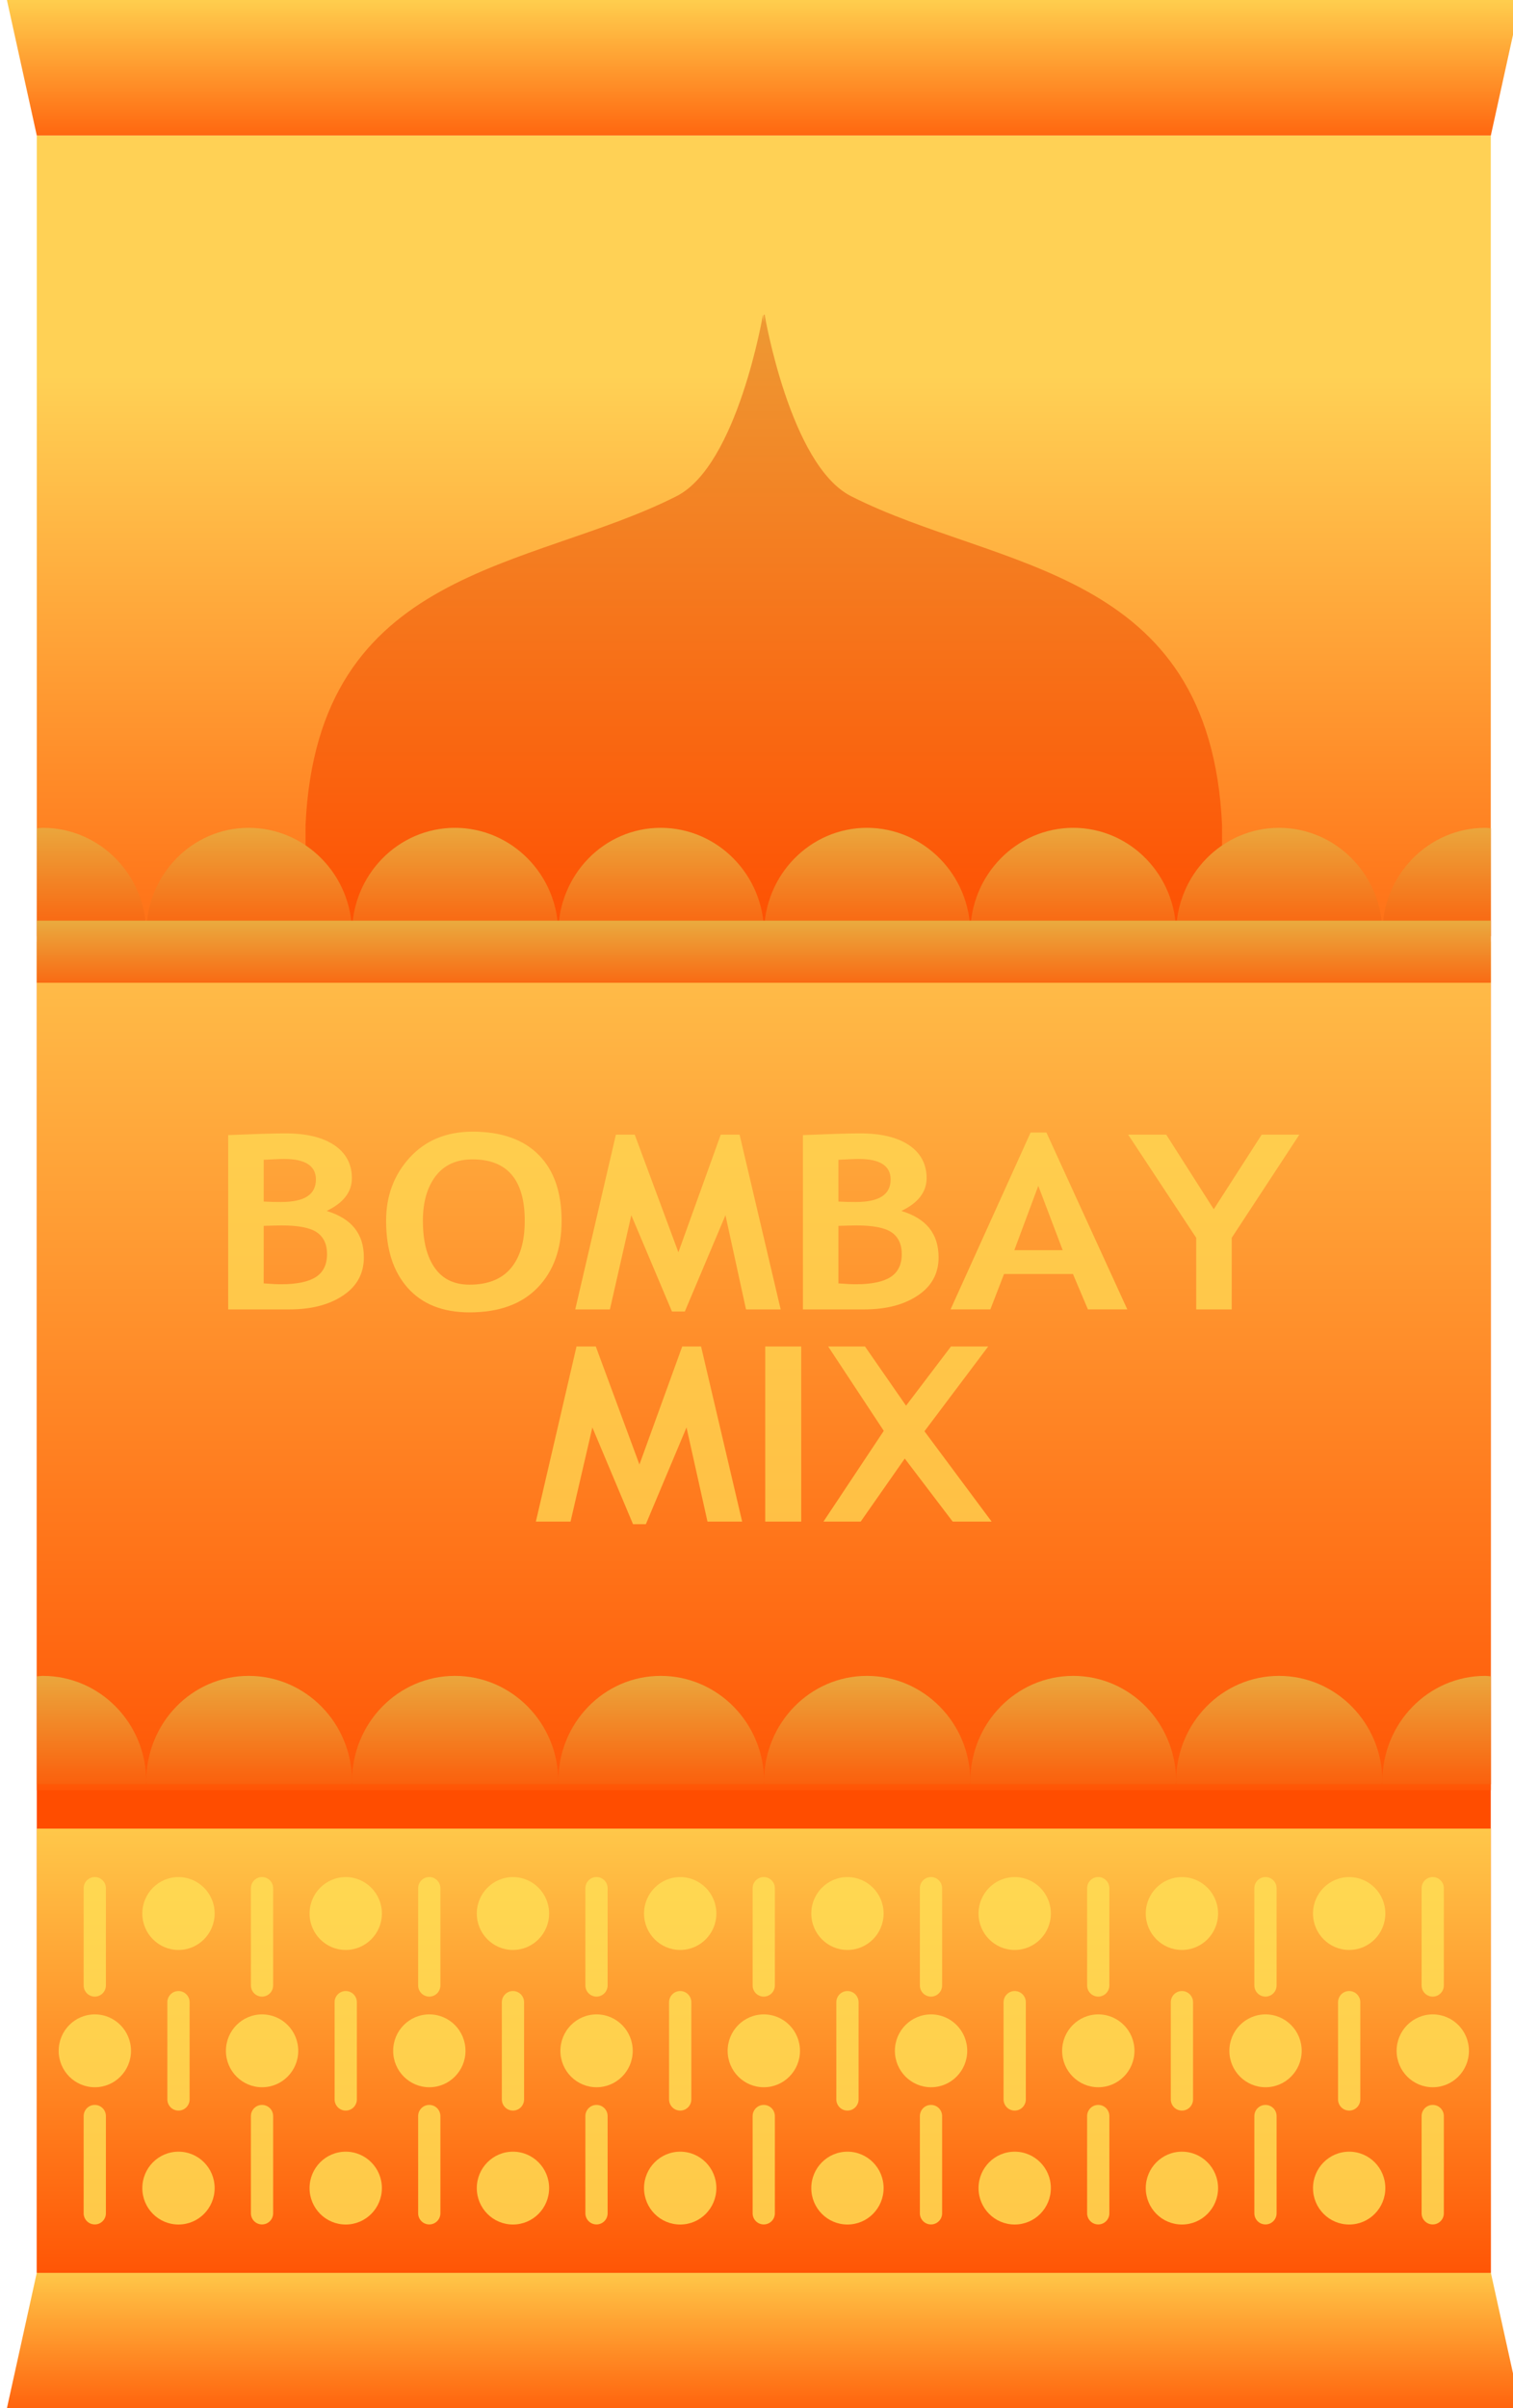 <?xml version="1.0" encoding="utf-8"?>
<svg viewBox="897.205 -145.823 101.295 161.157" width="101.295" height="161.157" xmlns="http://www.w3.org/2000/svg" xmlns:xlink="http://www.w3.org/1999/xlink">
  <defs>
    <linearGradient id="linearGradient15775" y2="191.53" gradientUnits="userSpaceOnUse" x2="901.32" gradientTransform="translate(105.71)" y1="242.36" x1="901.32">
      <stop id="stop13855" style="stop-color:#ff4d00" offset="0"/>
      <stop id="stop13857" style="stop-color:#ffd155" offset="1"/>
    </linearGradient>
    <linearGradient id="linearGradient15777" y2="252.78" gradientUnits="userSpaceOnUse" x2="198.79" gradientTransform="matrix(1.006 0 0 -.066 812.37 183.21)" y1="81.377" x1="198.79">
      <stop id="stop13867" style="stop-color:#ff4d00" offset="0"/>
      <stop id="stop13869" style="stop-color:#ffcd4d" offset="1"/>
    </linearGradient>
    <linearGradient id="linearGradient15779" y2="95.213" gradientUnits="userSpaceOnUse" x2="195.81" gradientTransform="matrix(1.006 0 0 .066 812.37 310.86)" y1="285.67" x1="195.81">
      <stop id="stop13879" style="stop-color:#ff4d00" offset="0"/>
      <stop id="stop13881" style="stop-color:#ffd651" offset="1"/>
    </linearGradient>
    <linearGradient id="linearGradient15781" y2="171.97" gradientUnits="userSpaceOnUse" x2="740.04" gradientTransform="matrix(1.923 0 0 1.548 -453.7 -92.979)" y1="209.13" x1="740.04" xlink:href="#linearGradient11582"/>
    <linearGradient id="linearGradient11582">
      <stop id="stop11584" style="stop-color:#ff4d00" offset="0"/>
      <stop id="stop11586" style="stop-color:#e8b244" offset="1"/>
    </linearGradient>
    <linearGradient id="linearGradient15783" y2="94.341" gradientUnits="userSpaceOnUse" x2="182.62" gradientTransform="matrix(1.006 0 0 .411 812.37 181.33)" y1="267.16" x1="182.62">
      <stop id="stop13861" style="stop-color:#ff4d00" offset="0"/>
      <stop id="stop13863" style="stop-color:#ffd156" offset="1"/>
    </linearGradient>
    <linearGradient id="linearGradient15785" y2="220.22" gradientUnits="userSpaceOnUse" x2="822.17" gradientTransform="matrix(.981 0 0 1 213.73 .39)" y1="230.73" x1="822.17" xlink:href="#linearGradient11582"/>
    <linearGradient id="linearGradient15787" y2="204.16" gradientUnits="userSpaceOnUse" x2="753.21" gradientTransform="matrix(2.776 0 0 2.219 -1089.2 -225.46)" y1="207.11" x1="753.21" xlink:href="#linearGradient11582"/>
    <linearGradient id="linearGradient15789" y2="220.22" gradientUnits="userSpaceOnUse" x2="822.17" gradientTransform="matrix(.981 0 0 1 213.73 .39)" y1="230.73" x1="822.17" xlink:href="#linearGradient11582"/>
    <linearGradient id="linearGradient15793" y2="110.21" gradientUnits="userSpaceOnUse" x2="192.57" gradientTransform="matrix(1.006 0 0 .215 812.37 263.63)" y1="265.82" x1="192.57">
      <stop id="stop13873" style="stop-color:#ff4d00" offset="0"/>
      <stop id="stop13875" style="stop-color:#ffcd4d" offset="1"/>
    </linearGradient>
  </defs>
  <g id="g11700" transform="matrix(0.993, 0, 0, 1, -21.836, -312.275)">
    <path id="path11396" style="fill:url(#linearGradient15775)" d="m928 175.52v143.03h98.031v-143.03h-98.031z"/>
    <path id="path11398" d="m928 175.52h98.035l2.011-9.068h-102.06z" style="fill:url(#linearGradient15777)"/>
    <path id="path11400" style="fill:url(#linearGradient15779)" d="m928 318.54h98.035l2.011 9.068h-102.06z"/>
    <path id="path11402" d="m976.96 187.51s-1.716 10.077-5.824 12.145c-9.888 4.98-24.213 4.664-25.017 22.017v7.225h61.794v-7.225c-0.804-17.352-15.13-17.037-25.017-22.017-4.108-2.069-5.824-12.145-5.824-12.145h-0.056s0.014 0.365 0 0.484c-0.014-0.118-0.056-0.484-0.056-0.484z" style="fill:url(#linearGradient15781)"/>
    <path id="path11404" style="fill:url(#linearGradient15783)" d="m928 229.47v56.781h98.031v-56.781h-98.031z"/>
    <g id="g11406" style="fill:#8e6227" transform="matrix(1 0 0 .871 210.72 37.549)">
      <path id="path11408" d="m746.66 234.94c-1.77 0-3.183 0.676-4.241 1.997-1.058 1.321-1.587 2.936-1.587 4.846 0 2.184 0.471 3.884 1.443 5.141 0.972 1.257 2.364 1.899 4.184 1.899 1.98 0 3.511-0.63 4.588-1.899s1.616-2.981 1.616-5.141c-0-2.16-0.499-3.847-1.529-5.043-1.03-1.196-2.523-1.801-4.472-1.801zm37.624 0.066-5.396 13.588h2.683l0.923-2.718h4.645l1.01 2.718h2.655l-5.453-13.588h-1.068zm-50.262 0.066c-0.734 0-2.011 0.046-3.837 0.131v13.392h4.155c1.474 0 2.675-0.364 3.607-1.081 0.932-0.717 1.385-1.694 1.385-2.914-0-1.812-0.826-2.989-2.51-3.569 1.135-0.616 1.702-1.46 1.702-2.521-0-1.104-0.419-1.959-1.212-2.554-0.793-0.595-1.883-0.884-3.289-0.884zm38.749 0c-0.734 0-2.011 0.046-3.837 0.131v13.392h4.155c1.474 0 2.675-0.364 3.607-1.081 0.932-0.717 1.385-1.694 1.385-2.914-0-1.812-0.826-2.989-2.51-3.569 1.135-0.616 1.702-1.46 1.702-2.521 0-1.104-0.419-1.959-1.212-2.554-0.793-0.595-1.883-0.884-3.289-0.884zm-16.446 0.098-2.741 13.425h2.337l1.443-7.236 2.741 7.4h0.866l2.741-7.4 1.385 7.236h2.337l-2.77-13.425h-1.27l-2.856 9.037-2.943-9.037h-1.27zm34.537 0 4.588 7.924v5.501h2.395v-5.501l4.559-7.924h-2.539l-3.232 5.73-3.203-5.73h-2.568zm-56.898 1.866c1.425 0 2.135 0.541 2.135 1.572 0 1.165-0.77 1.735-2.337 1.735-0.407 0-0.813-0.008-1.183-0.033v-3.209c0.543-0.03 1.009-0.066 1.385-0.066zm38.749 0c1.425 0 2.135 0.541 2.135 1.572-0 1.165-0.77 1.735-2.337 1.735-0.407 0-0.813-0.008-1.183-0.033v-3.209c0.543-0.03 1.009-0.066 1.385-0.066zm-26.054 0.033c2.344 0 3.52 1.573 3.52 4.715-0 1.605-0.32 2.825-0.952 3.667-0.632 0.842-1.567 1.244-2.77 1.244-1.024 0-1.8-0.417-2.337-1.277-0.537-0.86-0.808-2.067-0.808-3.635 0-1.44 0.292-2.587 0.866-3.438 0.574-0.851 1.408-1.277 2.481-1.277zm38.144 2.03 1.645 4.944h-3.26l1.616-4.944zm-51.012 3.045c1.123 0 1.916 0.176 2.366 0.524 0.45 0.348 0.692 0.907 0.692 1.67 0 0.836-0.266 1.408-0.75 1.768-0.484 0.36-1.264 0.557-2.337 0.557-0.302 0-0.696-0.023-1.183-0.066v-4.42c0.574-0.018 0.977-0.033 1.212-0.033zm38.749 0c1.123 0 1.916 0.176 2.366 0.524 0.45 0.348 0.692 0.907 0.692 1.67-0 0.836-0.266 1.408-0.75 1.768-0.484 0.36-1.264 0.557-2.337 0.557-0.302 0-0.696-0.023-1.183-0.066v-4.42c0.574-0.018 0.977-0.033 1.212-0.033zm-18.87 9.299-2.741 13.457h2.337l1.472-7.236 2.741 7.433h0.866l2.741-7.433 1.414 7.236h2.337l-2.77-13.457h-1.27l-2.885 9.07-2.943-9.07h-1.298zm12.724 0v13.457h2.424v-13.457h-2.424zm4.241 0 3.751 6.483-4.068 6.974h2.51l2.972-4.846 3.232 4.846h2.626l-4.53-6.942 4.299-6.516h-2.51l-3.03 4.551-2.77-4.551h-2.481z" style="fill-opacity:.72;fill:#ffdd55"/>
    </g>
    <path id="path11410" d="m928.41 221.85c-0.136 0-0.273 0.023-0.406 0.031v7.219h7.344c0.002-0.061 0.031-0.126 0.031-0.188 0-3.905-3.137-7.062-6.969-7.062zm6.969 7.062c0 0.061-0.002 0.127 0 0.188h13.844c0.002-0.061 0.031-0.126 0.031-0.188 0-3.905-3.137-7.062-6.969-7.062s-6.906 3.157-6.906 7.062zm13.875 0c0 0.061-0.002 0.127 0 0.188h13.875c0.002-0.061 0.031-0.126 0.031-0.188 0-3.905-3.137-7.062-6.969-7.062-3.832 0-6.938 3.157-6.938 7.062zm13.906 0c0 0.061-0.002 0.127 0 0.188h13.844c0.002-0.061 0.031-0.126 0.031-0.188 0-3.905-3.137-7.062-6.969-7.062s-6.906 3.157-6.906 7.062zm13.875 0c0 0.061-0.002 0.127 0 0.188h13.875c0.002-0.061 0.031-0.126 0.031-0.188 0-3.905-3.137-7.062-6.969-7.062-3.832 0-6.938 3.157-6.938 7.062zm13.906 0c0 0.061-0.002 0.127 0 0.188h13.844c0-0.061 0.031-0.126 0.031-0.188 0-3.905-3.105-7.062-6.938-7.062s-6.938 3.157-6.938 7.062zm13.875 0v0.188h13.875c0-0.061 0.031-0.126 0.031-0.188 0-3.905-3.137-7.062-6.969-7.062s-6.938 3.157-6.938 7.062zm13.906 0v0.188h7.312v-7.219c-0.123-0.007-0.25-0.031-0.375-0.031-3.832 0-6.938 3.157-6.938 7.062z" style="fill:url(#linearGradient15785)"/>
    <path id="path11413" style="fill:url(#linearGradient15787)" d="m928 228.06v4.156h98.031v-4.156h-98.031z"/>
    <g id="g11692" transform="translate(0 56.75)">
      <path id="path11688" d="m928.41 221.85c-0.136 0-0.273 0.023-0.406 0.031v7.219h7.344c0.002-0.061 0.031-0.126 0.031-0.188 0-3.905-3.137-7.062-6.969-7.062zm6.969 7.062c0 0.061-0.002 0.127 0 0.188h13.844c0.002-0.061 0.031-0.126 0.031-0.188 0-3.905-3.137-7.062-6.969-7.062s-6.906 3.157-6.906 7.062zm13.875 0c0 0.061-0.002 0.127 0 0.188h13.875c0.002-0.061 0.031-0.126 0.031-0.188 0-3.905-3.137-7.062-6.969-7.062-3.832 0-6.938 3.157-6.938 7.062zm13.906 0c0 0.061-0.002 0.127 0 0.188h13.844c0.002-0.061 0.031-0.126 0.031-0.188 0-3.905-3.137-7.062-6.969-7.062s-6.906 3.157-6.906 7.062zm13.875 0c0 0.061-0.002 0.127 0 0.188h13.875c0.002-0.061 0.031-0.126 0.031-0.188 0-3.905-3.137-7.062-6.969-7.062-3.832 0-6.938 3.157-6.938 7.062zm13.906 0c0 0.061-0.002 0.127 0 0.188h13.844c0-0.061 0.031-0.126 0.031-0.188 0-3.905-3.105-7.062-6.938-7.062s-6.938 3.157-6.938 7.062zm13.875 0v0.188h13.875c0-0.061 0.031-0.126 0.031-0.188 0-3.905-3.137-7.062-6.969-7.062s-6.938 3.157-6.938 7.062zm13.906 0v0.188h7.312v-7.219c-0.123-0.007-0.25-0.031-0.375-0.031-3.832 0-6.938 3.157-6.938 7.062z" style="fill:url(#linearGradient15789)"/>
      <path id="path11690" style="fill:url(#linearGradient15787)" d="m928 228.06v4.156h98.031v-4.156h-98.031z"/>
    </g>
    <path id="path11421" style="fill:url(#linearGradient15793)" d="m928 288.82v29.725h98.031v-29.725h-98.031z"/>
    <g id="g11423" style="fill:#ffdd55" transform="translate(210.29 .95)">
      <g id="g11425" style="fill:#ffdd55">
        <path id="rect11427" style="opacity:.832;fill:#ffdd55" transform="translate(0 52.362)" d="m721.62 238.75c0.415 0 0.75 0.335 0.75 0.75v6.5c0 0.415-0.335 0.75-0.75 0.75s-0.75-0.335-0.75-0.75v-6.5c0-0.415 0.335-0.75 0.75-0.75z"/>
        <path id="path11429" style="opacity:.832;fill:#ffdd55" transform="translate(-.688 51.05)" d="m724.75 251.69c0 1.346-1.091 2.438-2.438 2.438s-2.438-1.091-2.438-2.438 1.091-2.438 2.438-2.438 2.438 1.091 2.438 2.438z"/>
        <path id="rect11431" style="opacity:.832;fill:#ffdd55" d="m721.62 306.36c0.415 0 0.75 0.335 0.75 0.75v6.5c0 0.415-0.335 0.75-0.75 0.75s-0.75-0.335-0.75-0.75v-6.5c0-0.415 0.335-0.75 0.75-0.75z"/>
      </g>
      <g id="g11433" style="fill:#ffdd55" transform="translate(-.237 0)">
        <path id="path11435" style="opacity:.832;fill:#ffdd55" transform="translate(5.188 41.862)" d="m724.75 251.69c0 1.346-1.091 2.438-2.438 2.438s-2.438-1.091-2.438-2.438 1.091-2.438 2.438-2.438 2.438 1.091 2.438 2.438z"/>
        <path id="path11437" style="opacity:.832;fill:#ffdd55" transform="translate(5.188 60.237)" d="m724.75 251.69c0 1.346-1.091 2.438-2.438 2.438s-2.438-1.091-2.438-2.438 1.091-2.438 2.438-2.438 2.438 1.091 2.438 2.438z"/>
        <path id="rect11439" style="opacity:.832;fill:#ffdd55" d="m727.5 298.74c0.415 0 0.75 0.335 0.75 0.75v6.5c0 0.415-0.335 0.75-0.75 0.75s-0.75-0.335-0.75-0.75v-6.5c0-0.415 0.335-0.75 0.75-0.75z"/>
      </g>
      <g id="g11441" style="fill:#ffdd55" transform="translate(11.276)">
        <path id="rect11443" style="opacity:.832;fill:#ffdd55" transform="translate(0 52.362)" d="m721.62 238.75c0.415 0 0.75 0.335 0.75 0.75v6.5c0 0.415-0.335 0.75-0.75 0.75s-0.75-0.335-0.75-0.75v-6.5c0-0.415 0.335-0.75 0.75-0.75z"/>
        <path id="path11445" style="opacity:.832;fill:#ffdd55" transform="translate(-.688 51.05)" d="m724.75 251.69c0 1.346-1.091 2.438-2.438 2.438s-2.438-1.091-2.438-2.438 1.091-2.438 2.438-2.438 2.438 1.091 2.438 2.438z"/>
        <path id="rect11447" style="opacity:.832;fill:#ffdd55" d="m721.62 306.36c0.415 0 0.75 0.335 0.75 0.75v6.5c0 0.415-0.335 0.75-0.75 0.75s-0.75-0.335-0.75-0.75v-6.5c0-0.415 0.335-0.75 0.75-0.75z"/>
      </g>
      <g id="g11449" style="fill:#ffdd55" transform="translate(11.039 0)">
        <path id="path11451" style="opacity:.832;fill:#ffdd55" transform="translate(5.188 41.862)" d="m724.75 251.69c0 1.346-1.091 2.438-2.438 2.438s-2.438-1.091-2.438-2.438 1.091-2.438 2.438-2.438 2.438 1.091 2.438 2.438z"/>
        <path id="path11453" style="opacity:.832;fill:#ffdd55" transform="translate(5.188 60.237)" d="m724.75 251.69c0 1.346-1.091 2.438-2.438 2.438s-2.438-1.091-2.438-2.438 1.091-2.438 2.438-2.438 2.438 1.091 2.438 2.438z"/>
        <path id="rect11455" style="opacity:.832;fill:#ffdd55" d="m727.5 298.74c0.415 0 0.75 0.335 0.75 0.75v6.5c0 0.415-0.335 0.75-0.75 0.75s-0.75-0.335-0.75-0.75v-6.5c0-0.415 0.335-0.75 0.75-0.75z"/>
      </g>
      <g id="g11457" style="fill:#ffdd55" transform="translate(22.552)">
        <path id="rect11459" style="opacity:.832;fill:#ffdd55" transform="translate(0 52.362)" d="m721.62 238.75c0.415 0 0.75 0.335 0.75 0.75v6.5c0 0.415-0.335 0.75-0.75 0.75s-0.75-0.335-0.75-0.75v-6.5c0-0.415 0.335-0.75 0.75-0.75z"/>
        <path id="path11462" style="opacity:.832;fill:#ffdd55" transform="translate(-.688 51.05)" d="m724.75 251.69c0 1.346-1.091 2.438-2.438 2.438s-2.438-1.091-2.438-2.438 1.091-2.438 2.438-2.438 2.438 1.091 2.438 2.438z"/>
        <path id="rect11464" style="opacity:.832;fill:#ffdd55" d="m721.62 306.36c0.415 0 0.75 0.335 0.75 0.75v6.5c0 0.415-0.335 0.75-0.75 0.75s-0.75-0.335-0.75-0.75v-6.5c0-0.415 0.335-0.75 0.75-0.75z"/>
      </g>
      <g id="g11466" style="fill:#ffdd55" transform="translate(22.314 0)">
        <path id="path11468" style="opacity:.832;fill:#ffdd55" transform="translate(5.188 41.862)" d="m724.75 251.69c0 1.346-1.091 2.438-2.438 2.438s-2.438-1.091-2.438-2.438 1.091-2.438 2.438-2.438 2.438 1.091 2.438 2.438z"/>
        <path id="path11470" style="opacity:.832;fill:#ffdd55" transform="translate(5.188 60.237)" d="m724.75 251.69c0 1.346-1.091 2.438-2.438 2.438s-2.438-1.091-2.438-2.438 1.091-2.438 2.438-2.438 2.438 1.091 2.438 2.438z"/>
        <path id="rect11472" style="opacity:.832;fill:#ffdd55" d="m727.5 298.74c0.415 0 0.75 0.335 0.75 0.75v6.5c0 0.415-0.335 0.75-0.75 0.75s-0.75-0.335-0.75-0.75v-6.5c0-0.415 0.335-0.75 0.75-0.75z"/>
      </g>
      <g id="g11474" style="fill:#ffdd55" transform="translate(33.827)">
        <path id="rect11476" style="opacity:.832;fill:#ffdd55" transform="translate(0 52.362)" d="m721.62 238.75c0.415 0 0.75 0.335 0.75 0.75v6.5c0 0.415-0.335 0.75-0.75 0.75s-0.75-0.335-0.75-0.75v-6.5c0-0.415 0.335-0.75 0.75-0.75z"/>
        <path id="path11478" style="opacity:.832;fill:#ffdd55" transform="translate(-.688 51.05)" d="m724.75 251.69c0 1.346-1.091 2.438-2.438 2.438s-2.438-1.091-2.438-2.438 1.091-2.438 2.438-2.438 2.438 1.091 2.438 2.438z"/>
        <path id="rect11480" style="opacity:.832;fill:#ffdd55" d="m721.62 306.36c0.415 0 0.75 0.335 0.75 0.75v6.5c0 0.415-0.335 0.75-0.75 0.75s-0.75-0.335-0.75-0.75v-6.5c0-0.415 0.335-0.75 0.75-0.75z"/>
      </g>
      <g id="g11482" style="fill:#ffdd55" transform="translate(33.59 0)">
        <path id="path11484" style="opacity:.832;fill:#ffdd55" transform="translate(5.188 41.862)" d="m724.75 251.69c0 1.346-1.091 2.438-2.438 2.438s-2.438-1.091-2.438-2.438 1.091-2.438 2.438-2.438 2.438 1.091 2.438 2.438z"/>
        <path id="path11486" style="opacity:.832;fill:#ffdd55" transform="translate(5.188 60.237)" d="m724.75 251.69c0 1.346-1.091 2.438-2.438 2.438s-2.438-1.091-2.438-2.438 1.091-2.438 2.438-2.438 2.438 1.091 2.438 2.438z"/>
        <path id="rect11488" style="opacity:.832;fill:#ffdd55" d="m727.5 298.74c0.415 0 0.75 0.335 0.75 0.75v6.5c0 0.415-0.335 0.75-0.75 0.75s-0.75-0.335-0.75-0.75v-6.5c0-0.415 0.335-0.75 0.75-0.75z"/>
      </g>
      <g id="g11490" style="fill:#ffdd55" transform="translate(45.103)">
        <path id="rect11492" style="opacity:.832;fill:#ffdd55" transform="translate(0 52.362)" d="m721.62 238.75c0.415 0 0.75 0.335 0.75 0.75v6.5c0 0.415-0.335 0.75-0.75 0.75s-0.75-0.335-0.75-0.75v-6.5c0-0.415 0.335-0.75 0.75-0.75z"/>
        <path id="path11494" style="opacity:.832;fill:#ffdd55" transform="translate(-.688 51.05)" d="m724.75 251.69c0 1.346-1.091 2.438-2.438 2.438s-2.438-1.091-2.438-2.438 1.091-2.438 2.438-2.438 2.438 1.091 2.438 2.438z"/>
        <path id="rect11496" style="opacity:.832;fill:#ffdd55" d="m721.62 306.36c0.415 0 0.75 0.335 0.75 0.75v6.5c0 0.415-0.335 0.75-0.75 0.75s-0.75-0.335-0.75-0.75v-6.5c0-0.415 0.335-0.75 0.75-0.75z"/>
      </g>
      <g id="g11498" style="fill:#ffdd55" transform="translate(44.866 0)">
        <path id="path11500" style="opacity:.832;fill:#ffdd55" transform="translate(5.188 41.862)" d="m724.75 251.69c0 1.346-1.091 2.438-2.438 2.438s-2.438-1.091-2.438-2.438 1.091-2.438 2.438-2.438 2.438 1.091 2.438 2.438z"/>
        <path id="path11502" style="opacity:.832;fill:#ffdd55" transform="translate(5.188 60.237)" d="m724.75 251.69c0 1.346-1.091 2.438-2.438 2.438s-2.438-1.091-2.438-2.438 1.091-2.438 2.438-2.438 2.438 1.091 2.438 2.438z"/>
        <path id="rect11504" style="opacity:.832;fill:#ffdd55" d="m727.5 298.74c0.415 0 0.75 0.335 0.75 0.75v6.5c0 0.415-0.335 0.75-0.75 0.75s-0.75-0.335-0.75-0.75v-6.5c0-0.415 0.335-0.75 0.75-0.75z"/>
      </g>
      <g id="g11506" style="fill:#ffdd55" transform="translate(56.379)">
        <path id="rect11508" style="opacity:.832;fill:#ffdd55" transform="translate(0 52.362)" d="m721.62 238.75c0.415 0 0.75 0.335 0.75 0.75v6.5c0 0.415-0.335 0.75-0.75 0.75s-0.75-0.335-0.75-0.75v-6.5c0-0.415 0.335-0.75 0.75-0.75z"/>
        <path id="path11510" style="opacity:.832;fill:#ffdd55" transform="translate(-.688 51.05)" d="m724.75 251.69c0 1.346-1.091 2.438-2.438 2.438s-2.438-1.091-2.438-2.438 1.091-2.438 2.438-2.438 2.438 1.091 2.438 2.438z"/>
        <path id="rect11512" style="opacity:.832;fill:#ffdd55" d="m721.62 306.36c0.415 0 0.75 0.335 0.75 0.75v6.5c0 0.415-0.335 0.75-0.75 0.75s-0.75-0.335-0.75-0.75v-6.5c0-0.415 0.335-0.75 0.75-0.75z"/>
      </g>
      <g id="g11514" style="fill:#ffdd55" transform="translate(56.142 0)">
        <path id="path11516" style="opacity:.832;fill:#ffdd55" transform="translate(5.188 41.862)" d="m724.75 251.69c0 1.346-1.091 2.438-2.438 2.438s-2.438-1.091-2.438-2.438 1.091-2.438 2.438-2.438 2.438 1.091 2.438 2.438z"/>
        <path id="path11518" style="opacity:.832;fill:#ffdd55" transform="translate(5.188 60.237)" d="m724.75 251.69c0 1.346-1.091 2.438-2.438 2.438s-2.438-1.091-2.438-2.438 1.091-2.438 2.438-2.438 2.438 1.091 2.438 2.438z"/>
        <path id="rect11520" style="opacity:.832;fill:#ffdd55" d="m727.5 298.74c0.415 0 0.75 0.335 0.75 0.75v6.5c0 0.415-0.335 0.75-0.75 0.75s-0.75-0.335-0.75-0.75v-6.5c0-0.415 0.335-0.75 0.75-0.75z"/>
      </g>
      <g id="g11522" style="fill:#ffdd55" transform="translate(67.655)">
        <path id="rect11524" style="opacity:.832;fill:#ffdd55" transform="translate(0 52.362)" d="m721.62 238.75c0.415 0 0.75 0.335 0.75 0.75v6.5c0 0.415-0.335 0.75-0.75 0.75s-0.75-0.335-0.75-0.75v-6.5c0-0.415 0.335-0.75 0.75-0.75z"/>
        <path id="path11526" style="opacity:.832;fill:#ffdd55" transform="translate(-.688 51.05)" d="m724.75 251.69c0 1.346-1.091 2.438-2.438 2.438s-2.438-1.091-2.438-2.438 1.091-2.438 2.438-2.438 2.438 1.091 2.438 2.438z"/>
        <path id="rect11528" style="opacity:.832;fill:#ffdd55" d="m721.62 306.36c0.415 0 0.75 0.335 0.75 0.75v6.5c0 0.415-0.335 0.75-0.75 0.75s-0.75-0.335-0.75-0.75v-6.5c0-0.415 0.335-0.75 0.75-0.75z"/>
      </g>
      <g id="g11530" style="fill:#ffdd55" transform="translate(67.417 0)">
        <path id="path11532" style="opacity:.832;fill:#ffdd55" transform="translate(5.188 41.862)" d="m724.75 251.69c0 1.346-1.091 2.438-2.438 2.438s-2.438-1.091-2.438-2.438 1.091-2.438 2.438-2.438 2.438 1.091 2.438 2.438z"/>
        <path id="path11534" style="opacity:.832;fill:#ffdd55" transform="translate(5.188 60.237)" d="m724.75 251.69c0 1.346-1.091 2.438-2.438 2.438s-2.438-1.091-2.438-2.438 1.091-2.438 2.438-2.438 2.438 1.091 2.438 2.438z"/>
        <path id="rect11536" style="opacity:.832;fill:#ffdd55" d="m727.5 298.74c0.415 0 0.75 0.335 0.75 0.75v6.5c0 0.415-0.335 0.75-0.75 0.75s-0.75-0.335-0.75-0.75v-6.5c0-0.415 0.335-0.75 0.75-0.75z"/>
      </g>
      <g id="g11538" style="fill:#ffdd55" transform="translate(78.93)">
        <path id="rect11540" style="opacity:.832;fill:#ffdd55" transform="translate(0 52.362)" d="m721.62 238.75c0.415 0 0.75 0.335 0.75 0.75v6.5c0 0.415-0.335 0.75-0.75 0.75s-0.75-0.335-0.75-0.75v-6.5c0-0.415 0.335-0.75 0.75-0.75z"/>
        <path id="path11542" style="opacity:.832;fill:#ffdd55" transform="translate(-.688 51.05)" d="m724.75 251.69c0 1.346-1.091 2.438-2.438 2.438s-2.438-1.091-2.438-2.438 1.091-2.438 2.438-2.438 2.438 1.091 2.438 2.438z"/>
        <path id="rect11544" style="opacity:.832;fill:#ffdd55" d="m721.62 306.36c0.415 0 0.75 0.335 0.75 0.75v6.5c0 0.415-0.335 0.75-0.75 0.75s-0.75-0.335-0.75-0.75v-6.5c0-0.415 0.335-0.75 0.75-0.75z"/>
      </g>
      <g id="g11546" style="fill:#ffdd55" transform="translate(78.693 0)">
        <path id="path11548" style="opacity:.832;fill:#ffdd55" transform="translate(5.188 41.862)" d="m724.75 251.69c0 1.346-1.091 2.438-2.438 2.438s-2.438-1.091-2.438-2.438 1.091-2.438 2.438-2.438 2.438 1.091 2.438 2.438z"/>
        <path id="path11550" style="opacity:.832;fill:#ffdd55" transform="translate(5.188 60.237)" d="m724.75 251.69c0 1.346-1.091 2.438-2.438 2.438s-2.438-1.091-2.438-2.438 1.091-2.438 2.438-2.438 2.438 1.091 2.438 2.438z"/>
        <path id="rect11552" style="opacity:.832;fill:#ffdd55" d="m727.5 298.74c0.415 0 0.75 0.335 0.75 0.75v6.5c0 0.415-0.335 0.75-0.75 0.75s-0.75-0.335-0.75-0.75v-6.5c0-0.415 0.335-0.75 0.75-0.75z"/>
      </g>
      <g id="g11554" style="fill:#ffdd55" transform="translate(90.206)">
        <path id="rect11556" style="opacity:.832;fill:#ffdd55" transform="translate(0 52.362)" d="m721.62 238.75c0.415 0 0.75 0.335 0.75 0.75v6.5c0 0.415-0.335 0.75-0.75 0.75s-0.75-0.335-0.75-0.75v-6.5c0-0.415 0.335-0.75 0.75-0.75z"/>
        <path id="path11558" style="opacity:.832;fill:#ffdd55" transform="translate(-.688 51.05)" d="m724.75 251.69c0 1.346-1.091 2.438-2.438 2.438s-2.438-1.091-2.438-2.438 1.091-2.438 2.438-2.438 2.438 1.091 2.438 2.438z"/>
        <path id="rect11560" style="opacity:.832;fill:#ffdd55" d="m721.62 306.36c0.415 0 0.75 0.335 0.75 0.75v6.5c0 0.415-0.335 0.75-0.75 0.75s-0.75-0.335-0.75-0.75v-6.5c0-0.415 0.335-0.75 0.75-0.75z"/>
      </g>
    </g>
  </g>
</svg>